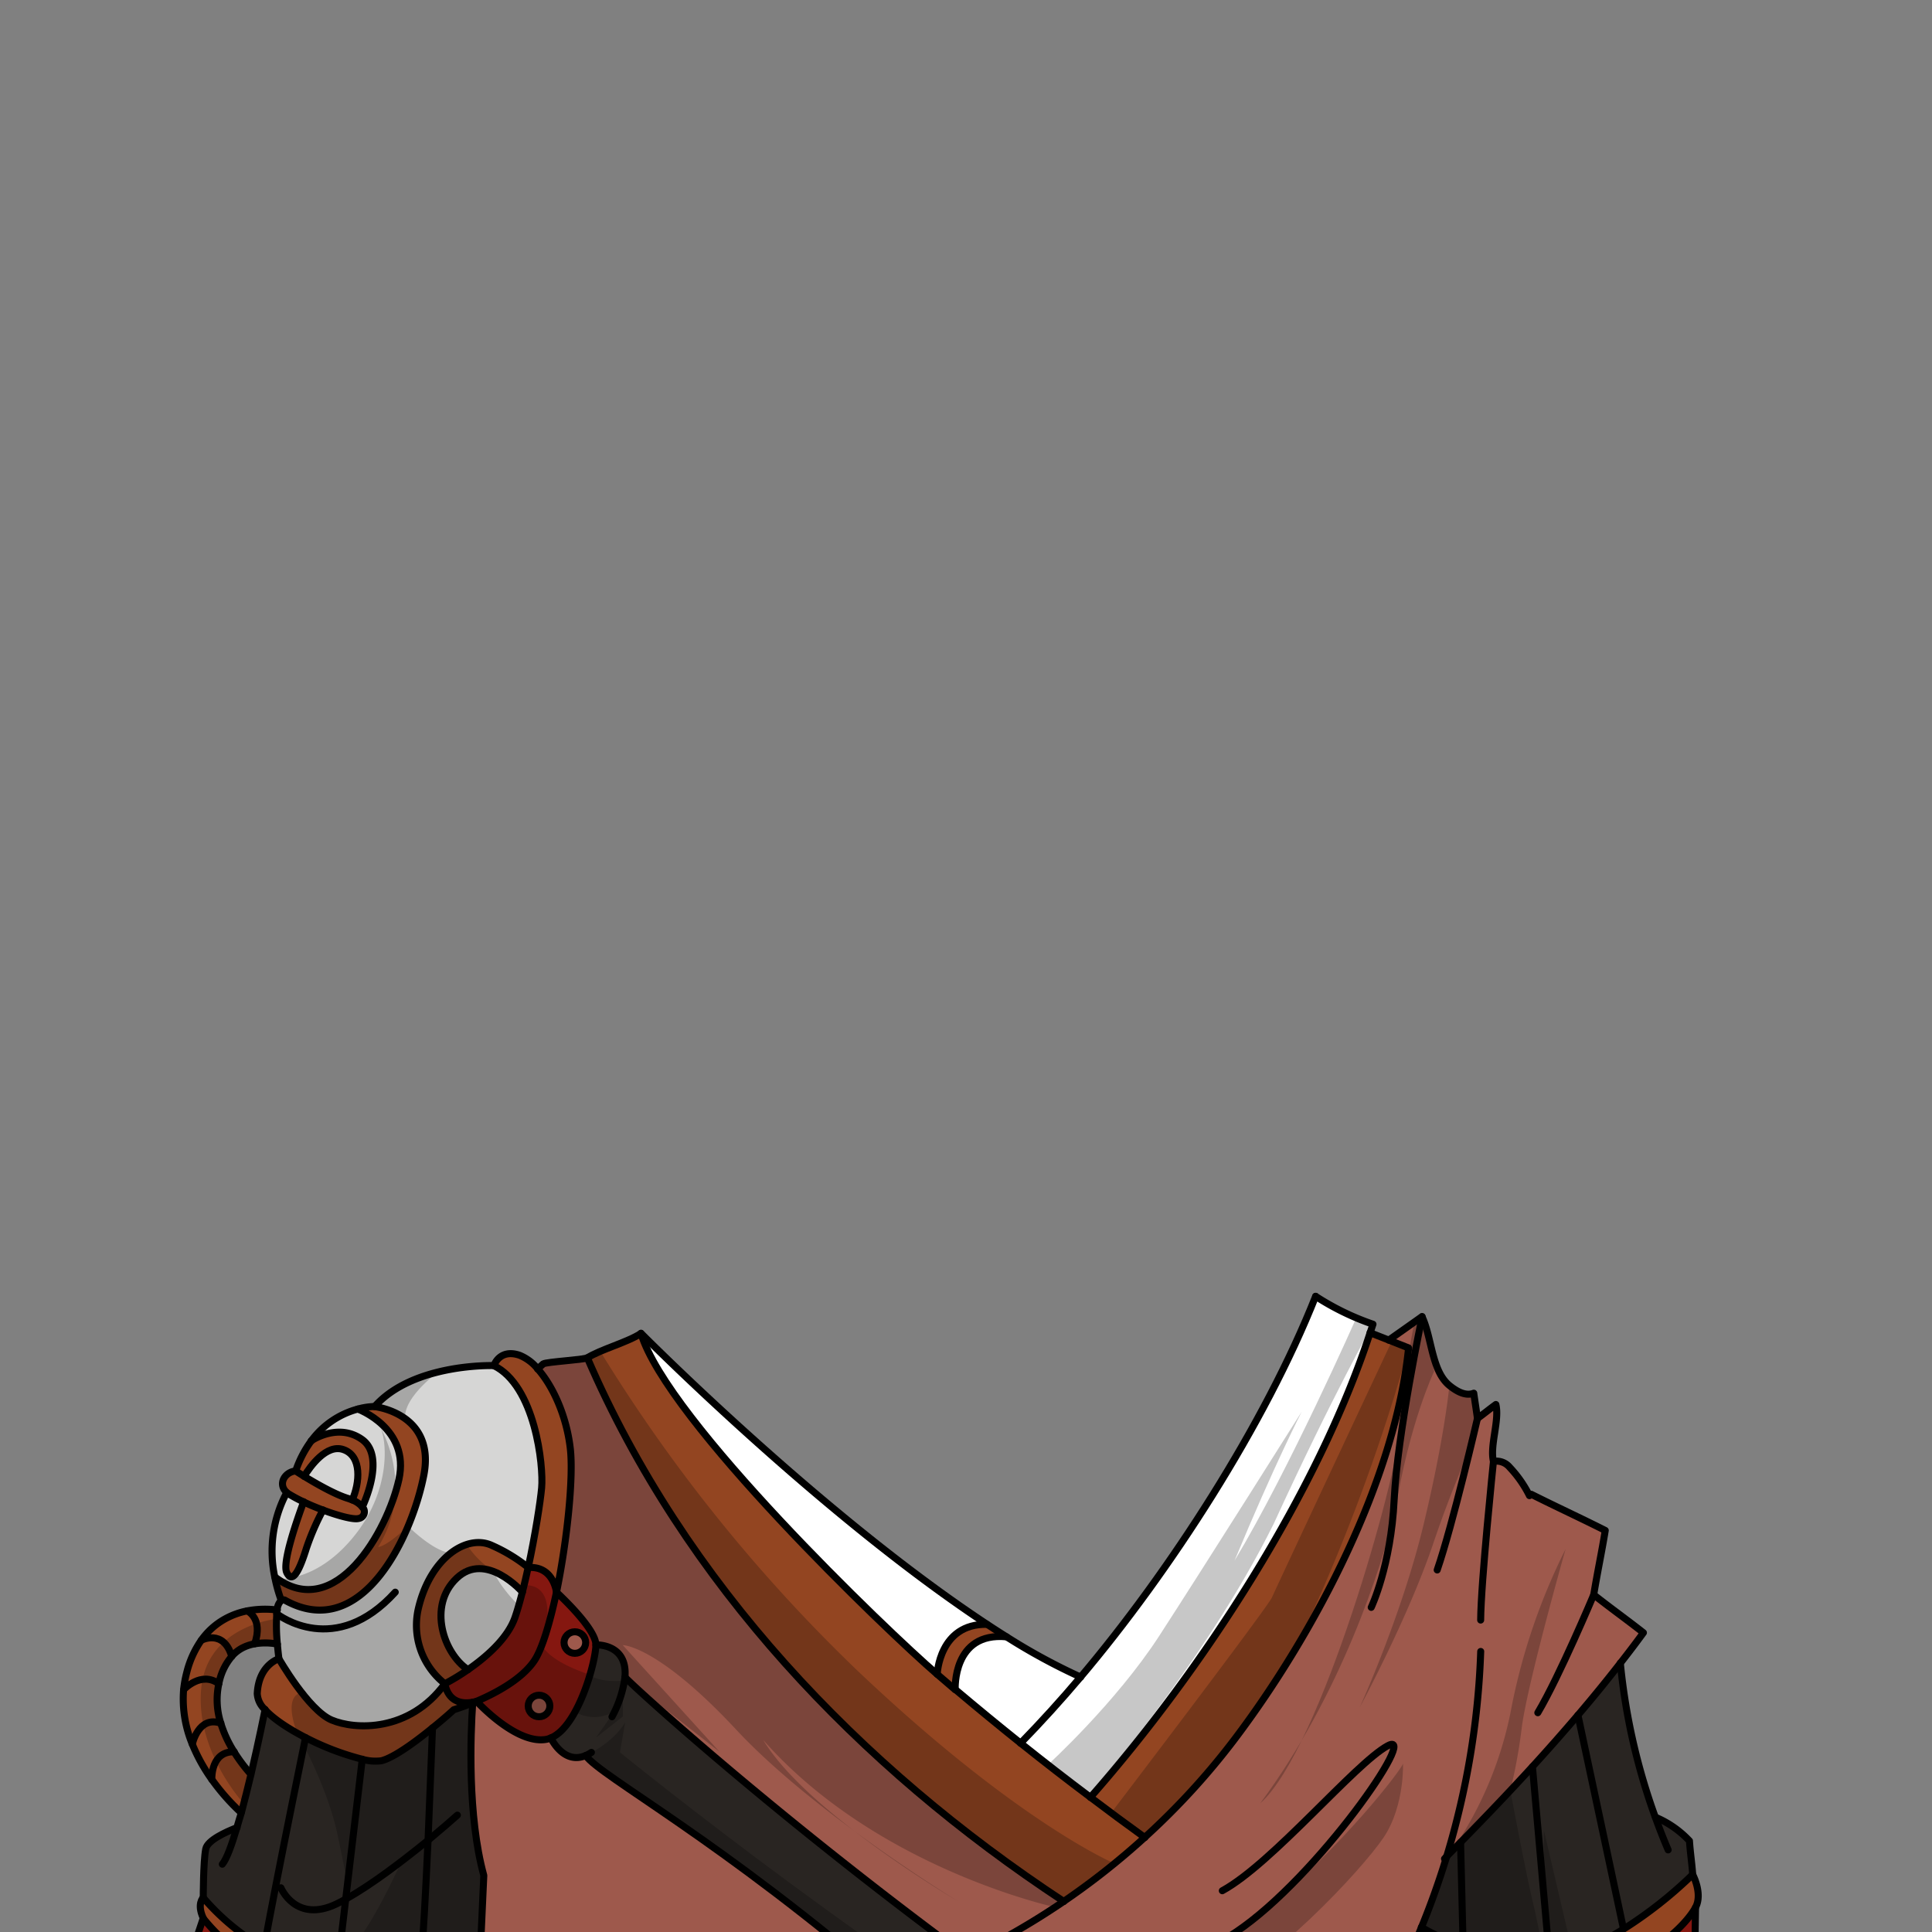 <svg xmlns="http://www.w3.org/2000/svg" viewBox="0 0 432 432">
  <rect x="0" y="0" width="432" height="432" fill="#808080" stroke="none"/>
  <defs>
    <style>.GUNDAN_GOAT_OUTFIT_GUNDAN_GOAT_OUTFIT_5_cls-1{isolation:isolate;}.GUNDAN_GOAT_OUTFIT_GUNDAN_GOAT_OUTFIT_5_cls-2{fill:#934521;}.GUNDAN_GOAT_OUTFIT_GUNDAN_GOAT_OUTFIT_5_cls-3{fill:#d6d6d5;}.GUNDAN_GOAT_OUTFIT_GUNDAN_GOAT_OUTFIT_5_cls-4{fill:#292522;}.GUNDAN_GOAT_OUTFIT_GUNDAN_GOAT_OUTFIT_5_cls-5{fill:#851710;}.GUNDAN_GOAT_OUTFIT_GUNDAN_GOAT_OUTFIT_5_cls-6{fill:#9e594c;}.GUNDAN_GOAT_OUTFIT_GUNDAN_GOAT_OUTFIT_5_cls-7{fill:#fff;}.GUNDAN_GOAT_OUTFIT_GUNDAN_GOAT_OUTFIT_5_cls-8{fill:none;stroke:#000;stroke-linecap:round;stroke-linejoin:round;stroke-width:1.57px;}.GUNDAN_GOAT_OUTFIT_GUNDAN_GOAT_OUTFIT_5_cls-9{opacity:0.22;mix-blend-mode:multiply;}</style>
  </defs>
  <g class="GUNDAN_GOAT_OUTFIT_GUNDAN_GOAT_OUTFIT_5_cls-1">
    <g id="outfit">
      <path class="GUNDAN_GOAT_OUTFIT_GUNDAN_GOAT_OUTFIT_5_cls-2" d="M61.89,360.86c0-.3,0-.59.09-.86a21.44,21.44,0,0,0-6.7.2,16.87,16.87,0,0,0-4.83,1.74A16,16,0,0,0,45,366.77,21.74,21.74,0,0,0,41.76,374a25.25,25.25,0,0,0-.7,3.82A26.2,26.2,0,0,0,43,390a38,38,0,0,0,4.36,7.85,47.94,47.94,0,0,0,6.56,7.44c.74-2.78,1.48-5.75,2.16-8.61a37.37,37.37,0,0,1-3.75-5h0a26.09,26.09,0,0,1-2.94-6.34,17.15,17.15,0,0,1-.45-8.85c0-.2.08-.39.13-.59a13.13,13.13,0,0,1,2.78-5.54v0a8.29,8.29,0,0,1,2.21-1.78,9.56,9.56,0,0,1,2.9-1,14.59,14.59,0,0,1,5.07.06A41.22,41.22,0,0,1,61.89,360.86Z" />
      <path class="GUNDAN_GOAT_OUTFIT_GUNDAN_GOAT_OUTFIT_5_cls-3" d="M76.79,324.13c4.26,1.44,3.67,7.51,2,11.27-.3-.13-.61-.24-1-.36-3-.92-7.29-3.42-9.75-4.92C69.4,327.88,73,322.83,76.79,324.13Z" />
      <path class="GUNDAN_GOAT_OUTFIT_GUNDAN_GOAT_OUTFIT_5_cls-3" d="M64.12,351.63c1.36,2.79,3-.95,4.38-5.4a55.89,55.89,0,0,1,3.73-8.6c3.52,1.33,6.86,2.21,8,1.91a1.51,1.51,0,0,0,.84-2.6s5.39-11.11,0-15.06c-5.18-3.79-10.92-.08-11.4.25A19,19,0,0,1,80,315.07s11.73,4.25,9.2,15.73S75,363,61.43,352.59a27.84,27.84,0,0,1,2.69-18.86,34.58,34.58,0,0,0,3.78,2.07C66.49,339.62,63,349.41,64.12,351.63Z" />
      <path class="GUNDAN_GOAT_OUTFIT_GUNDAN_GOAT_OUTFIT_5_cls-3" d="M116.82,356c-.51,2-1.07,4-1.63,5.62-1.66,4.8-6.62,9-10.54,11.73-5.46-3.6-9.09-14.28-2.53-20.47S116.82,356,116.82,356Z" />
      <path class="GUNDAN_GOAT_OUTFIT_GUNDAN_GOAT_OUTFIT_5_cls-3" d="M93.64,359.28a16.63,16.63,0,0,0,5.83,17.21c-8,10.9-20.11,10.31-25.32,8.11s-11.78-13.7-11.78-13.7-.19-1.41-.35-3.29a41.22,41.22,0,0,1-.13-6.75c0-.3,0-.59.09-.86a3.12,3.12,0,0,1,.91-2.14.88.88,0,0,1,1,.05c17,9.26,28.13-14.09,30.87-28s-11-15.39-11-15.39c8.66-9.8,26.68-9.17,26.68-9.17,9.29,4.49,11.2,22.4,10.74,27.37-.29,3.17-1.45,10.61-3,17.78h0a36.51,36.51,0,0,0-8-4.87C104.49,342.91,96.4,348.2,93.64,359.28Z" />
      <path class="GUNDAN_GOAT_OUTFIT_GUNDAN_GOAT_OUTFIT_5_cls-2" d="M93.64,359.28a16.63,16.63,0,0,0,5.83,17.21c-8,10.9-20.11,10.31-25.32,8.11s-11.78-13.7-11.78-13.7-4.52,1.31-4.85,7.79a5.22,5.22,0,0,0,1.71,3.55h0c2,2.15,5.35,4.36,9.09,6.28A59.81,59.81,0,0,0,81,393.37a10.47,10.47,0,0,0,4.27.34c2.85-.7,7.77-4.37,11.44-7.35,2.72-2.21,4.75-4.06,4.75-4.06s1.77-.52,4.24-1.53v-.15c-1.69.32-5.33.44-6.23-4.13a47,47,0,0,0,5.18-3.16c-5.46-3.6-9.09-14.28-2.53-20.47s14.7,3.12,14.7,3.12c.46-1.76.89-3.62,1.29-5.5a36.51,36.51,0,0,0-8-4.87C104.49,342.91,96.4,348.2,93.64,359.28Z" />
      <path class="GUNDAN_GOAT_OUTFIT_GUNDAN_GOAT_OUTFIT_5_cls-2" d="M67.9,335.8c-1.41,3.82-4.86,13.61-3.78,15.83,1.36,2.79,3-.95,4.38-5.4a55.89,55.89,0,0,1,3.73-8.6c3.52,1.33,6.86,2.21,8,1.91a1.51,1.51,0,0,0,.84-2.6s5.39-11.11,0-15.06c-5.18-3.79-10.92-.08-11.4.25a.07.07,0,0,0,0,0,24.37,24.37,0,0,0-3.5,6.75c-2.43.21-4.08,2.95-2,4.82A34.58,34.58,0,0,0,67.9,335.8Zm8.89-11.67c4.26,1.44,3.67,7.51,2,11.27-.3-.13-.61-.24-1-.36-3-.92-7.29-3.42-9.75-4.92C69.4,327.88,73,322.83,76.79,324.13Z" />
      <path class="GUNDAN_GOAT_OUTFIT_GUNDAN_GOAT_OUTFIT_5_cls-2" d="M63.86,357.91c17,9.26,28.13-14.09,30.87-28s-11-15.39-11-15.39a15.46,15.46,0,0,0-3.65.57s11.73,4.25,9.2,15.73S75,363,61.43,352.59a33.36,33.36,0,0,0,1.46,5.27A.88.88,0,0,1,63.86,357.91Z" />
      <path class="GUNDAN_GOAT_OUTFIT_GUNDAN_GOAT_OUTFIT_5_cls-2" d="M120.2,306.11a10.13,10.13,0,0,0-4.09-3.09c-4.53-1.53-5.74,2.31-5.74,2.31,9.29,4.49,11.2,22.4,10.74,27.37-.29,3.17-1.45,10.61-3,17.78,5.63-.34,6.24,5.56,6.24,5.56,2.37-11.46,3.84-25.68,3.09-32.18C126.59,316.48,123.53,309.88,120.2,306.11Z" />
      <path class="GUNDAN_GOAT_OUTFIT_GUNDAN_GOAT_OUTFIT_5_cls-2" d="M220.69,363.21c-10.71-.18-11.13,11.16-11.13,11.16,1.34,1.16,2.69,2.3,4,3.43,0,0-.64-12.93,11.48-11.77Q222.9,364.67,220.69,363.21Z" />
      <path class="GUNDAN_GOAT_OUTFIT_GUNDAN_GOAT_OUTFIT_5_cls-4" d="M139.75,375c.66,1,32.12,29.85,76.59,62.64q7.33,5.41,15.5,10.82c43.35,28.63,69.41,38.9,79.84,44.39,3,1.58,4.71,2.76,5.17,3.86a9.11,9.11,0,0,1,.34,5.22H292.63c-20-9.3-52.94-26.63-79.36-46.34-4.3-3.2-8.42-6.48-12.29-9.79-.27-.21-.52-.44-.78-.66-39-33.74-66-47.91-69.24-52.56-5,2.14-7.79-3.94-7.79-3.94,6.17-2.54,10.07-17.21,10.07-20.8C133.24,367.8,140.34,367.45,139.75,375Z" />
      <path class="GUNDAN_GOAT_OUTFIT_GUNDAN_GOAT_OUTFIT_5_cls-5" d="M124.36,356s-.61-5.9-6.24-5.56h0c-.4,1.88-.83,3.74-1.29,5.5-.51,2-1.07,4-1.63,5.62-1.66,4.8-6.62,9-10.54,11.73a47,47,0,0,1-5.18,3.16c.9,4.57,4.54,4.45,6.23,4.13a4.54,4.54,0,0,0,.8-.2h0s8.85,9.75,15.6,8.51a4.33,4.33,0,0,0,1-.32c6.17-2.54,10.07-17.21,10.07-20.8C133.24,364,124.36,356,124.36,356Zm-3.83,27.83a2.41,2.41,0,1,1,2.42-2.41A2.41,2.41,0,0,1,120.53,383.87Zm8-19a2.41,2.41,0,1,1-2.42,2.41A2.41,2.41,0,0,1,128.54,364.87Z" />
      <path class="GUNDAN_GOAT_OUTFIT_GUNDAN_GOAT_OUTFIT_5_cls-5" d="M70.07,444.14A43.5,43.5,0,0,1,45.41,428.9C42.57,437.17,38,453.09,34,468.73c6.06,3.93,30.1,17.7,59.4,10.11,4.28-18.71,8.86-37.54,8.86-37.54C94.85,443.58,82.14,446.57,70.07,444.14Z" />
      <path class="GUNDAN_GOAT_OUTFIT_GUNDAN_GOAT_OUTFIT_5_cls-5" d="M370,464l8.84-5.67c0-14.07.3-31.79.3-31.79s-5.47,11.1-27.79,17.1A42,42,0,0,1,317,438s.13,3.13.29,8.17l.21.48-.18.15c.18,5.12.38,12,.55,19.59C322.75,468.54,347.67,478.26,370,464Z" />
      <path class="GUNDAN_GOAT_OUTFIT_GUNDAN_GOAT_OUTFIT_5_cls-2" d="M75.44,440.48l-1.07-.06a36.17,36.17,0,0,1-15.3-4.81h0a51.8,51.8,0,0,1-13.66-11.31s-1.5,1.4,0,4.61a43.5,43.5,0,0,0,24.66,15.24c12.07,2.43,24.78-.56,32.2-2.84,2.17-.67,3.89-1.28,5-1.69.08-1.58.15-3.32.23-5.23-2.74,1.83-7.22,3.77-13.45,5A76.16,76.16,0,0,1,75.44,440.48Z" />
      <path class="GUNDAN_GOAT_OUTFIT_GUNDAN_GOAT_OUTFIT_5_cls-2" d="M378.49,419.15a94.56,94.56,0,0,1-15.37,12.14c-5.19,3.24-11.07,6-16.67,6.47a48.57,48.57,0,0,1-19.29-2.61,47.24,47.24,0,0,1-9.34-4.22c-.8,2-1.65,3.93-2.53,5.87.45.34,1,.74,1.67,1.18a42,42,0,0,0,34.38,5.62c22.32-6,27.79-17.1,27.79-17.1C380.78,423.42,378.49,419.15,378.49,419.15Z" />
      <path class="GUNDAN_GOAT_OUTFIT_GUNDAN_GOAT_OUTFIT_5_cls-4" d="M105.7,380.77c-2.47,1-4.24,1.53-4.24,1.53s-2,1.85-4.75,4.06c-3.67,3-8.59,6.65-11.44,7.35a10.47,10.47,0,0,1-4.27-.34,59.81,59.81,0,0,1-12.68-4.84c-3.74-1.92-7.13-4.13-9.09-6.28-.07.35-1.41,7-3.15,14.46-.68,2.86-1.42,5.83-2.16,8.61-.32,1.15-.63,2.27-1,3.34-2.61,1-6.64,2.87-7,4.78-.55,2.86-.55,10.85-.55,10.85A51.8,51.8,0,0,0,59.07,435.6h0a36.17,36.17,0,0,0,15.3,4.81l1.07.06a76.16,76.16,0,0,0,18.61-1.12c6.23-1.21,10.71-3.15,13.45-5q.28-6.31.68-15C104.52,406,105.21,387.91,105.7,380.77Z" />
      <path class="GUNDAN_GOAT_OUTFIT_GUNDAN_GOAT_OUTFIT_5_cls-4" d="M377.77,411.63a22.14,22.14,0,0,0-7.61-5.3,141.12,141.12,0,0,1-7.82-34.48q-4.62,5.94-9.51,11.66T342.66,395c-5.24,5.73-10.62,11.35-16.07,16.91l-3.12,3.16a0,0,0,0,0,0,0c-1.62,5.34-3.5,10.63-5.63,15.81a47.24,47.24,0,0,0,9.34,4.22,48.57,48.57,0,0,0,19.29,2.61c5.6-.51,11.48-3.23,16.67-6.47a94.56,94.56,0,0,0,15.37-12.14C378.31,416.51,377.94,414.26,377.77,411.63Z" />
      <ellipse class="GUNDAN_GOAT_OUTFIT_GUNDAN_GOAT_OUTFIT_5_cls-6" cx="120.53" cy="381.46" rx="2.42" ry="2.41" />
      <path class="GUNDAN_GOAT_OUTFIT_GUNDAN_GOAT_OUTFIT_5_cls-6" d="M131,367.28a2.42,2.42,0,1,0-2.42,2.41A2.41,2.41,0,0,0,131,367.28Z" />
      <path class="GUNDAN_GOAT_OUTFIT_GUNDAN_GOAT_OUTFIT_5_cls-6" d="M201,445.76c-.27-.21-.52-.44-.78-.66-39-33.73-66-47.91-69.24-52.56-5,2.14-7.79-3.94-7.79-3.94a4.33,4.33,0,0,1-1,.32c-6.75,1.24-15.6-8.51-15.6-8.51h0c-.27.13-.54.24-.8.35-.49,7.14-1.18,25.24,2.48,38.59q-.41,8.7-.68,15c-.08,1.91-.15,3.65-.23,5.23-.36,8.3-.54,12.32-.54,12.32s-6.46,11.63-6.38,16.71h0a4.89,4.89,0,0,0,.12.93c1.09,4.39.88,6.15.88,6.15l-3.74,9.64v6s-4.38,11.91,3.26,13.12h9l182.8-2.63c-20-9.3-52.94-26.63-79.36-46.34C209,452.35,204.85,449.07,201,445.76ZM100.47,494.48a4.16,4.16,0,0,1-.29-1.34,4.16,4.16,0,0,0,.29,1.34,6.85,6.85,0,0,0,.78,1.37A6.85,6.85,0,0,1,100.47,494.48Zm8.61,9.39.7.6Z" />
      <path class="GUNDAN_GOAT_OUTFIT_GUNDAN_GOAT_OUTFIT_5_cls-6" d="M356.36,356.59c.82-5,1.76-9.36,2.58-14.38-5.44-2.75-11.08-5.34-16.53-8.08l-.42.3a26.18,26.18,0,0,0-4.43-6.34,3.83,3.83,0,0,0-3.62-1.32c-.86-3.51,1.4-9.2.54-12.72-1.31.94-2.81,2.17-4.12,3.12-.27-2-.54-3.64-.82-5.65-1.87.74-3.91-.47-5.46-1.73-4-3.29-3.89-10.73-6.12-15.39q-3.72,2.64-7.43,5.25l4.43,1.76c-2.95,29.44-21,63.81-38.86,87.44a161,161,0,0,1-20.13,22,164.22,164.22,0,0,1-18.09,14.3C192,395,153.06,353.9,131.33,303.62c-.7.43-9.16.89-9.86,1.36l-1.27,1.13c3.33,3.77,6.39,10.37,7.25,17.75.75,6.5-.72,20.72-3.09,32.18,0,0,8.88,7.95,8.88,11.76,0,0,7.1-.35,6.51,7.16.66,1,32.12,29.85,76.59,62.64q7.33,5.41,15.5,10.82c43.35,28.63,69.41,38.9,79.84,44.39a24.46,24.46,0,0,0-2.31-10.34s.06,0,.07-.05c.22-3.6,1.95-6.53,3.77-9.67-1.54-4.54-3.5-8.82-3-13.59s3.39-9.23,7.08-12.38q0-.33,0-.63c-1-2.45-1.95-4.58-3-7.06.35-.77.71-1.52,1.06-2.29.88-1.94,1.73-3.9,2.53-5.87,2.13-5.18,4-10.47,5.63-15.81a0,0,0,0,1,0,0l3.12-3.16c5.45-5.56,10.83-11.18,16.07-16.91q5.18-5.67,10.17-11.52t9.51-11.66c1.74-2.22,3.46-4.48,5.13-6.77C363.74,362.14,360.09,359.55,356.36,356.59Z" />
      <path class="GUNDAN_GOAT_OUTFIT_GUNDAN_GOAT_OUTFIT_5_cls-2" d="M310.53,299.65,306.35,298c-11.75,35.91-37.54,75.46-62.55,103.88q-7.89-5.92-15.61-12.1-7.38-5.91-14.6-12h0c-1.34-1.13-2.69-2.27-4-3.43-11.27-9.66-19.81-22.4-30.43-32.75-14.44-14.07-29.44-29.13-35.8-43.47-2.9,2-9.11,3.61-12,5.47C153.06,353.9,192,395,237.88,425.18A164.22,164.22,0,0,0,256,410.88a161,161,0,0,0,20.13-22C294,365.22,312,330.85,315,301.41Z" />
      <path class="GUNDAN_GOAT_OUTFIT_GUNDAN_GOAT_OUTFIT_5_cls-7" d="M220.69,363.22c-10.71-.19-11.13,11.15-11.13,11.15-11.27-9.66-60.49-56.92-66.23-76.22C143.33,298.15,183.49,338.68,220.69,363.22Z" />
      <path class="GUNDAN_GOAT_OUTFIT_GUNDAN_GOAT_OUTFIT_5_cls-7" d="M294.18,289.86c-11.35,28.64-32.62,61.56-52.54,85.11A135.32,135.32,0,0,1,225.07,366c-12.12-1.16-11.48,11.77-11.48,11.77h0q7.23,6.07,14.6,12,7.73,6.16,15.61,12.1c25-28.42,50.8-68,62.55-103.88.22-.64.43-1.27.64-1.91A57.78,57.78,0,0,1,294.18,289.86Z" />
      <path class="GUNDAN_GOAT_OUTFIT_GUNDAN_GOAT_OUTFIT_5_cls-8" d="M294.18,289.86c-11.35,28.64-32.62,61.56-52.54,85.11q-6.46,7.65-13.45,14.82" />
      <path class="GUNDAN_GOAT_OUTFIT_GUNDAN_GOAT_OUTFIT_5_cls-8" d="M294.18,289.86A57.78,57.78,0,0,0,307,296.1c-.21.64-.42,1.27-.64,1.91-11.75,35.91-37.54,75.46-62.55,103.88" />
      <path class="GUNDAN_GOAT_OUTFIT_GUNDAN_GOAT_OUTFIT_5_cls-8" d="M120.2,306.1l1.27-1.13c.7-.46,9.16-.93,9.86-1.35,2.89-1.86,9.1-3.52,12-5.47,5.74,19.3,55,66.56,66.23,76.22q2,1.74,4,3.43" />
      <path class="GUNDAN_GOAT_OUTFIT_GUNDAN_GOAT_OUTFIT_5_cls-8" d="M256,410.88q-6.14-4.42-12.17-9-7.89-5.92-15.61-12.1-7.38-5.91-14.6-12" />
      <path class="GUNDAN_GOAT_OUTFIT_GUNDAN_GOAT_OUTFIT_5_cls-8" d="M131.33,303.62C153.06,353.91,192,395,237.88,425.18" />
      <path class="GUNDAN_GOAT_OUTFIT_GUNDAN_GOAT_OUTFIT_5_cls-8" d="M306.35,298l4.18,1.64,4.43,1.76c-2.95,29.44-21,63.81-38.86,87.44a161,161,0,0,1-20.13,22,164.4,164.4,0,0,1-39.63,26.72" />
      <path class="GUNDAN_GOAT_OUTFIT_GUNDAN_GOAT_OUTFIT_5_cls-8" d="M323.47,415.1l3.12-3.16c5.45-5.56,10.83-11.18,16.07-16.91q5.18-5.67,10.17-11.52t9.51-11.66c1.74-2.22,3.46-4.48,5.13-6.77-3.73-2.94-7.38-5.53-11.11-8.49.82-5,1.76-9.36,2.58-14.38-5.44-2.75-11.08-5.34-16.53-8.08l-.42.3a26.18,26.18,0,0,0-4.43-6.34,3.83,3.83,0,0,0-3.62-1.32c-.86-3.51,1.4-9.2.54-12.72-1.31.94-2.81,2.17-4.12,3.12-.27-2-.54-3.64-.82-5.65-1.87.74-3.91-.47-5.46-1.73-4-3.29-3.89-10.73-6.12-15.39q-3.72,2.64-7.43,5.25" />
      <path class="GUNDAN_GOAT_OUTFIT_GUNDAN_GOAT_OUTFIT_5_cls-8" d="M323,415.62l.5-.5" />
      <path class="GUNDAN_GOAT_OUTFIT_GUNDAN_GOAT_OUTFIT_5_cls-8" d="M309.37,482.47s.06,0,.07-.05c.22-3.6,1.95-6.53,3.77-9.67-1.54-4.54-3.5-8.82-3-13.59s3.39-9.23,7.08-12.38l.18-.15-.21-.48c-1-2.45-1.95-4.58-3-7.06.35-.77.71-1.52,1.06-2.29.88-1.94,1.73-3.9,2.53-5.87,2.13-5.18,4-10.47,5.63-15.81a0,0,0,0,1,0,0,178.44,178.44,0,0,0,7.61-45.85" />
      <path class="GUNDAN_GOAT_OUTFIT_GUNDAN_GOAT_OUTFIT_5_cls-8" d="M373,413.64q-1.54-3.61-2.87-7.31a141.12,141.12,0,0,1-7.82-34.48" />
      <path class="GUNDAN_GOAT_OUTFIT_GUNDAN_GOAT_OUTFIT_5_cls-8" d="M370.16,406.33a22.14,22.14,0,0,1,7.61,5.3c.17,2.63.54,4.88.72,7.52,0,0,2.29,4.27.64,7.35" />
      <path class="GUNDAN_GOAT_OUTFIT_GUNDAN_GOAT_OUTFIT_5_cls-8" d="M315.29,436.8c.45.34,1,.74,1.67,1.18a42,42,0,0,0,34.38,5.62c22.32-6,27.79-17.1,27.79-17.1s-.32,17.72-.3,31.79c0,4.73,0,9,.12,12.13.05,1.46.1,2.65.18,3.48.7,7.86,1.88,17.21,1.88,17.21s2.05,8.12,1.17,10.78" />
      <path class="GUNDAN_GOAT_OUTFIT_GUNDAN_GOAT_OUTFIT_5_cls-8" d="M317.82,430.93a47.24,47.24,0,0,0,9.34,4.22,48.57,48.57,0,0,0,19.29,2.61c5.6-.51,11.48-3.23,16.67-6.47a94.56,94.56,0,0,0,15.37-12.14" />
      <path class="GUNDAN_GOAT_OUTFIT_GUNDAN_GOAT_OUTFIT_5_cls-8" d="M241.64,375A135.32,135.32,0,0,1,225.07,366q-2.17-1.36-4.38-2.82c-37.2-24.53-77.36-65.06-77.36-65.06" />
      <path class="GUNDAN_GOAT_OUTFIT_GUNDAN_GOAT_OUTFIT_5_cls-8" d="M59.23,382.24a5.22,5.22,0,0,1-1.71-3.55c.33-6.48,4.85-7.79,4.85-7.79s-.19-1.41-.35-3.29a41.22,41.22,0,0,1-.13-6.75c0-.3,0-.59.09-.86a3.12,3.12,0,0,1,.91-2.14.88.88,0,0,1,1,.05c17,9.26,28.13-14.09,30.87-28s-11-15.39-11-15.39c8.66-9.8,26.68-9.17,26.68-9.17s1.21-3.84,5.74-2.31a10.13,10.13,0,0,1,4.09,3.09c3.33,3.77,6.39,10.37,7.25,17.75.75,6.5-.72,20.72-3.09,32.18,0,0-.61-5.9-6.24-5.56" />
      <path class="GUNDAN_GOAT_OUTFIT_GUNDAN_GOAT_OUTFIT_5_cls-8" d="M99.47,376.49c.9,4.57,4.54,4.45,6.23,4.13a4.54,4.54,0,0,0,.8-.2c-.27.13-.54.24-.8.35-2.47,1-4.24,1.53-4.24,1.53s-2,1.85-4.75,4.06c-3.67,3-8.59,6.65-11.44,7.35a10.47,10.47,0,0,1-4.27-.34,59.81,59.81,0,0,1-12.68-4.84c-3.74-1.92-7.13-4.13-9.09-6.28" />
      <path class="GUNDAN_GOAT_OUTFIT_GUNDAN_GOAT_OUTFIT_5_cls-8" d="M99.47,376.49c-8,10.9-20.11,10.31-25.32,8.11s-11.78-13.7-11.78-13.7" />
      <path class="GUNDAN_GOAT_OUTFIT_GUNDAN_GOAT_OUTFIT_5_cls-8" d="M110.37,305.33c9.29,4.49,11.2,22.4,10.74,27.37-.29,3.17-1.45,10.61-3,17.78h0" />
      <path class="GUNDAN_GOAT_OUTFIT_GUNDAN_GOAT_OUTFIT_5_cls-8" d="M104.65,373.33a47,47,0,0,1-5.18,3.16,16.63,16.63,0,0,1-5.83-17.21c2.76-11.08,10.85-16.37,16.45-13.67a36.51,36.51,0,0,1,8,4.87c-.4,1.88-.83,3.74-1.29,5.5-.51,2-1.07,4-1.63,5.62C113.53,366.4,108.57,370.62,104.65,373.33Z" />
      <path class="GUNDAN_GOAT_OUTFIT_GUNDAN_GOAT_OUTFIT_5_cls-8" d="M133.24,367.8c0,3.59-3.9,18.26-10.07,20.8a4.33,4.33,0,0,1-1,.32c-6.75,1.24-15.6-8.51-15.6-8.51,4.25-1.81,10-4.86,12.86-9,1.77-2.6,3.53-8.5,5-15.41C124.36,356,133.24,364,133.24,367.8Z" />
      <path class="GUNDAN_GOAT_OUTFIT_GUNDAN_GOAT_OUTFIT_5_cls-8" d="M116.82,356s-8.15-9.32-14.7-3.12-2.93,16.87,2.53,20.47" />
      <path class="GUNDAN_GOAT_OUTFIT_GUNDAN_GOAT_OUTFIT_5_cls-8" d="M69.64,322.13A19,19,0,0,1,80,315.07a15.46,15.46,0,0,1,3.65-.57" />
      <path class="GUNDAN_GOAT_OUTFIT_GUNDAN_GOAT_OUTFIT_5_cls-8" d="M62.89,357.86a33.36,33.36,0,0,1-1.46-5.27,27.84,27.84,0,0,1,2.69-18.86c-2.09-1.87-.44-4.61,2-4.82a24.37,24.37,0,0,1,3.5-6.75" />
      <path class="GUNDAN_GOAT_OUTFIT_GUNDAN_GOAT_OUTFIT_5_cls-8" d="M66.11,328.91s.76.49,1.92,1.21c2.46,1.5,6.75,4,9.75,4.92.36.12.67.23,1,.36A5.57,5.57,0,0,1,81,336.94a1.51,1.51,0,0,1-.84,2.6c-1.11.3-4.45-.58-8-1.91-1.47-.55-3-1.18-4.33-1.83a34.58,34.58,0,0,1-3.78-2.07" />
      <path class="GUNDAN_GOAT_OUTFIT_GUNDAN_GOAT_OUTFIT_5_cls-8" d="M68,330.12c1.37-2.24,5-7.29,8.76-6,4.26,1.44,3.67,7.51,2,11.27" />
      <path class="GUNDAN_GOAT_OUTFIT_GUNDAN_GOAT_OUTFIT_5_cls-8" d="M69.61,322.16a.07.07,0,0,1,0,0c.48-.33,6.22-4,11.4-.25,5.39,3.95,0,15.06,0,15.06" />
      <path class="GUNDAN_GOAT_OUTFIT_GUNDAN_GOAT_OUTFIT_5_cls-8" d="M67.9,335.8c-1.41,3.82-4.86,13.61-3.78,15.83,1.36,2.79,3-.95,4.38-5.4a55.89,55.89,0,0,1,3.73-8.6" />
      <path class="GUNDAN_GOAT_OUTFIT_GUNDAN_GOAT_OUTFIT_5_cls-8" d="M80,315.07s11.73,4.25,9.2,15.73S75,363,61.43,352.59" />
      <path class="GUNDAN_GOAT_OUTFIT_GUNDAN_GOAT_OUTFIT_5_cls-8" d="M105.7,380.62v.15c-.49,7.14-1.18,25.24,2.48,38.59q-.41,8.7-.68,15c-.08,1.91-.15,3.65-.23,5.23-.36,8.3-.54,12.31-.54,12.31s-6.46,11.64-6.38,16.72" />
      <path class="GUNDAN_GOAT_OUTFIT_GUNDAN_GOAT_OUTFIT_5_cls-8" d="M49.71,416.84c.94-1.09,2.09-4.22,3.26-8.18.32-1.07.63-2.19,1-3.34.74-2.78,1.48-5.75,2.16-8.61,1.74-7.43,3.08-14.11,3.15-14.46h0" />
      <path class="GUNDAN_GOAT_OUTFIT_GUNDAN_GOAT_OUTFIT_5_cls-8" d="M53,408.66c-2.61,1-6.64,2.87-7,4.78-.55,2.86-.55,10.85-.55,10.85s-1.5,1.4,0,4.61C42.57,437.17,38,453.09,34,468.73c-.62,2.41-1.21,4.82-1.78,7.18-2.8,11.5-5,22.14-5.65,28.61h83.25l182.8-2.63h89.55" />
      <path class="GUNDAN_GOAT_OUTFIT_GUNDAN_GOAT_OUTFIT_5_cls-8" d="M77.3,424.64c5.79-3.18,13-8.74,18.37-13.11,3-2.51,5.46-4.62,6.6-5.66" />
      <path class="GUNDAN_GOAT_OUTFIT_GUNDAN_GOAT_OUTFIT_5_cls-8" d="M62.81,422.11s3.3,8,12.44,3.61c.66-.31,1.35-.67,2-1.06" />
      <path class="GUNDAN_GOAT_OUTFIT_GUNDAN_GOAT_OUTFIT_5_cls-8" d="M45.41,424.29A51.8,51.8,0,0,0,59.07,435.6" />
      <path class="GUNDAN_GOAT_OUTFIT_GUNDAN_GOAT_OUTFIT_5_cls-8" d="M107.5,439.54l-.23.07c-1.11.41-2.83,1-5,1.69-7.42,2.28-20.13,5.27-32.2,2.84A43.5,43.5,0,0,1,45.41,428.9" />
      <path class="GUNDAN_GOAT_OUTFIT_GUNDAN_GOAT_OUTFIT_5_cls-8" d="M136.84,383.87a25.34,25.34,0,0,0,2.91-8.91c.59-7.51-6.51-7.16-6.51-7.16" />
      <path class="GUNDAN_GOAT_OUTFIT_GUNDAN_GOAT_OUTFIT_5_cls-8" d="M123.17,388.6s2.8,6.08,7.79,3.94a7.48,7.48,0,0,0,1.28-.7" />
      <path class="GUNDAN_GOAT_OUTFIT_GUNDAN_GOAT_OUTFIT_5_cls-8" d="M139.75,375c.66,1,32.12,29.85,76.59,62.64q7.33,5.41,15.5,10.82c43.35,28.63,69.41,38.9,79.84,44.39,3,1.58,4.71,2.76,5.17,3.86a9.11,9.11,0,0,1,.34,5.22" />
      <path class="GUNDAN_GOAT_OUTFIT_GUNDAN_GOAT_OUTFIT_5_cls-8" d="M292.63,501.89c-20-9.3-52.94-26.63-79.36-46.34-4.3-3.2-8.42-6.48-12.29-9.79-.27-.21-.52-.44-.78-.66-39-33.74-66-47.91-69.24-52.56" />
      <path class="GUNDAN_GOAT_OUTFIT_GUNDAN_GOAT_OUTFIT_5_cls-8" d="M68.32,388.53c-1.23,6-4.35,21.27-6.7,33.37-1.11,5.68-2.06,10.67-2.55,13.7h0" />
      <path class="GUNDAN_GOAT_OUTFIT_GUNDAN_GOAT_OUTFIT_5_cls-8" d="M81,393.37c-.75,6.28-2.35,19.88-3.7,31.27v0c-.78,6.67-1.48,12.58-1.86,15.82" />
      <path class="GUNDAN_GOAT_OUTFIT_GUNDAN_GOAT_OUTFIT_5_cls-8" d="M96.71,386.36c-.2,5.09-.58,15-1,25.17-.51,11.08-1.1,22.39-1.62,27.83" />
      <path class="GUNDAN_GOAT_OUTFIT_GUNDAN_GOAT_OUTFIT_5_cls-8" d="M61.88,360.84v0c.47.36,13.1,9.95,26.5-4.83" />
      <path class="GUNDAN_GOAT_OUTFIT_GUNDAN_GOAT_OUTFIT_5_cls-8" d="M225.07,366c-12.12-1.16-11.48,11.77-11.48,11.77h0" />
      <path class="GUNDAN_GOAT_OUTFIT_GUNDAN_GOAT_OUTFIT_5_cls-8" d="M209.56,374.37S210,363,220.69,363.21" />
      <path class="GUNDAN_GOAT_OUTFIT_GUNDAN_GOAT_OUTFIT_5_cls-8" d="M231.84,448.42s26.27-4.16,44.56-16.44,41.18-45.55,33.91-41.63-25.77,26.29-37,32.42" />
      <path class="GUNDAN_GOAT_OUTFIT_GUNDAN_GOAT_OUTFIT_5_cls-8" d="M333.94,326.77s-2.81,27.12-2.86,35.48" />
      <path class="GUNDAN_GOAT_OUTFIT_GUNDAN_GOAT_OUTFIT_5_cls-8" d="M330.36,317.17s-5.52,23.8-9,33.88" />
      <path class="GUNDAN_GOAT_OUTFIT_GUNDAN_GOAT_OUTFIT_5_cls-8" d="M318,294.4s-5.54,26.11-6.26,40.94-5.13,24.07-5.13,24.07" />
      <path class="GUNDAN_GOAT_OUTFIT_GUNDAN_GOAT_OUTFIT_5_cls-8" d="M356.36,356.59s-7.65,18.22-12.5,26.38" />
      <line class="GUNDAN_GOAT_OUTFIT_GUNDAN_GOAT_OUTFIT_5_cls-8" x1="352.83" y1="383.51" x2="362.95" y2="431" />
      <line class="GUNDAN_GOAT_OUTFIT_GUNDAN_GOAT_OUTFIT_5_cls-8" x1="342.66" y1="395.03" x2="346.45" y2="437.76" />
      <line class="GUNDAN_GOAT_OUTFIT_GUNDAN_GOAT_OUTFIT_5_cls-8" x1="326.59" y1="411.94" x2="327.16" y2="435.15" />
      <path class="GUNDAN_GOAT_OUTFIT_GUNDAN_GOAT_OUTFIT_5_cls-8" d="M51.84,370.34a8.29,8.29,0,0,1,2.21-1.78,9.56,9.56,0,0,1,2.9-1,14.59,14.59,0,0,1,5.07.06" />
      <path class="GUNDAN_GOAT_OUTFIT_GUNDAN_GOAT_OUTFIT_5_cls-8" d="M52.32,391.68a26.09,26.09,0,0,1-2.94-6.34,17.15,17.15,0,0,1-.45-8.85c0-.2.08-.39.13-.59a13.13,13.13,0,0,1,2.78-5.54" />
      <path class="GUNDAN_GOAT_OUTFIT_GUNDAN_GOAT_OUTFIT_5_cls-8" d="M56.08,396.71a37.37,37.37,0,0,1-3.75-5" />
      <path class="GUNDAN_GOAT_OUTFIT_GUNDAN_GOAT_OUTFIT_5_cls-8" d="M53.92,405.32a47.94,47.94,0,0,1-6.56-7.44A38,38,0,0,1,43,390a26.2,26.2,0,0,1-1.94-12.23,25.25,25.25,0,0,1,.7-3.82A21.74,21.74,0,0,1,45,366.77a16,16,0,0,1,5.42-4.83,16.87,16.87,0,0,1,4.83-1.74A21.44,21.44,0,0,1,62,360" />
      <path class="GUNDAN_GOAT_OUTFIT_GUNDAN_GOAT_OUTFIT_5_cls-8" d="M55.28,360.2s3.64,1.64,1.67,7.35h0" />
      <path class="GUNDAN_GOAT_OUTFIT_GUNDAN_GOAT_OUTFIT_5_cls-8" d="M45,366.77s4.95-2.63,6.81,3.57v0" />
      <path class="GUNDAN_GOAT_OUTFIT_GUNDAN_GOAT_OUTFIT_5_cls-8" d="M41.08,377.8s3.9-4.23,7.85-1.31" />
      <path class="GUNDAN_GOAT_OUTFIT_GUNDAN_GOAT_OUTFIT_5_cls-8" d="M43,390s1.35-6.43,6.38-4.69" />
      <path class="GUNDAN_GOAT_OUTFIT_GUNDAN_GOAT_OUTFIT_5_cls-8" d="M47.36,397.9v0c0-.48-.14-6.28,5-6.2h0" />
      <ellipse class="GUNDAN_GOAT_OUTFIT_GUNDAN_GOAT_OUTFIT_5_cls-8" cx="128.54" cy="367.28" rx="2.42" ry="2.41" />
      <ellipse class="GUNDAN_GOAT_OUTFIT_GUNDAN_GOAT_OUTFIT_5_cls-8" cx="120.53" cy="381.46" rx="2.42" ry="2.41" />
      <g class="GUNDAN_GOAT_OUTFIT_GUNDAN_GOAT_OUTFIT_5_cls-9">
        <path d="M120.37,306c.25-.23,13.71-4.06,13.71-4.06a359,359,0,0,0,57.55,71.53c36,34.19,57.64,43.24,57.64,43.24L236,426.47s-40-8.62-65.35-37.42c9.88,16.38,43.63,36.13,43.63,36.13s-32-19.48-49.65-38.41-25.38-18.92-25.38-18.92l21.61,23.83L140,375.29s.18-5.52-3.13-6.66l-3.3-1.15s-3.78-7-8.8-11.09c1.75-13.17,4-28.93,1.86-37.15A38.26,38.26,0,0,0,120.37,306Z" />
        <path d="M117.21,354.44s-1.76,11.25-7.94,15.25-9.8,6.8-9.8,6.8-7.43,8.26-14.6,8.88-12.17.87-17.16-7c-4.77.78-1.24,9.14-1.24,9.14s6.7,11.77,9,22.71,2.78,14,2.78,14l11.57-8.1s-6.08,13.59-10.48,18.48-5.68,5.69-5.68,5.69,18.14,2.79,33.86-5.69l.67-15s-3-15.34-2.94-23.68.51-15.06.51-15.06h1.32s13.76,15.66,21.49,1.91a8.51,8.51,0,0,0,8.88-.18l-4.18,5.94,6-4.73v-8s-5,.65-8-1.55c-9.25-3.21-10.11-6.49-10.11-6.49S125.82,354.27,117.21,354.44Z" />
        <path d="M130.71,392.64c.25-.1,6.19-2.68,9.07-7.49l-1.16,6.68s63.29,51.47,113.06,78.59,58.85,31.13,58.85,31.13l-17.9.34s-47.26-20.32-86.76-52.54S130.71,392.64,130.71,392.64Z" />
        <path d="M232.45,448.42c1.49-.38,31.15-6,49.38-20.56s31.88-32.65,31.88-33.52.56,9.26-4.34,16.54-25.83,29.75-40.48,35.56S248.83,454,248.83,454l-3.78,3Z" />
        <path d="M324.08,309.79s-1,11.43-5.86,31.49-14.17,40.47-14.17,40.47,10.46-19.32,16.17-35.86a264.2,264.2,0,0,1,10.14-25.71v-3.69l-.77-4.62S325.7,312.15,324.08,309.79Z" />
        <path d="M316.28,295.59s-3,14.61-3.35,24.26-17.5,71.25-31.15,83.39c18.2-24.56,27.13-52.85,30.19-65.35,3.17-19.74,8.71-31.26,8.71-31.26l-2.47-12.23Z" />
        <path d="M311.2,299.92s-25.79,55-26.78,57.26-35.59,47.7-35.59,47.7l7.14,6s24.54-21.94,38-51.47a425.29,425.29,0,0,0,21-58Z" />
        <path d="M303.31,294.59s-15,34-27.26,54.37c8.92-21.49,15-33.28,15-33.28s-22.18,35.22-31.87,50.15-24.88,28.79-24.88,28.79l8.81,7.27s26-29.52,41.7-61.18C298.18,311.57,307,296.1,307,296.1Z" />
        <path d="M337.71,400.36s3.51,18.69,5,24.82,2.51,12.67,2.51,12.67V409.27l6.42,27.46s3,.72,1.65,6.75a192.63,192.63,0,0,0,5.2,25.86s3.21,2.88.66,8.74c2,16.61,2.62,23.81,2.18,23.81H318.11L317,439.09l-1.67-2.29L324.53,414A83.45,83.45,0,0,0,338,381.65a138.4,138.4,0,0,1,12.07-35.27s-8.32,29.33-9.75,39.53A120.33,120.33,0,0,1,337.71,400.36Z" />
        <path d="M91.23,341.24s5.66,5.71,9.57,6c2.66-2,3.55-1.93,3.55-1.93a19.31,19.31,0,0,0,6,6c1.68,4.13,6.45,8.46,6.45,8.46s-3.57,14.69-17.35,18c-12.82,11-24.08,11.45-29.86,4.44a98.77,98.77,0,0,1-7.24-11l-.57-3.86s-9.62-2.48-12.61,8.11,6.89,21.25,6.89,21.25l-1.61,6.5S43.64,391.53,45,377.5,61.8,362,61.8,362s.11-3.79.92-4.56L61.25,353s8.81,1.46,17.62-9.14,7.76-22.55,5.83-25.29c4,6.8,5.89,17.76-.16,27.36C86.8,345.61,91.23,341.24,91.23,341.24Z" />
        <path d="M98,306.74s-7.93,5.78-7.39,10.48a19.21,19.21,0,0,0-7.51-2.69S89.73,308,98,306.74Z" />
      </g>
    </g>
  </g>
</svg>